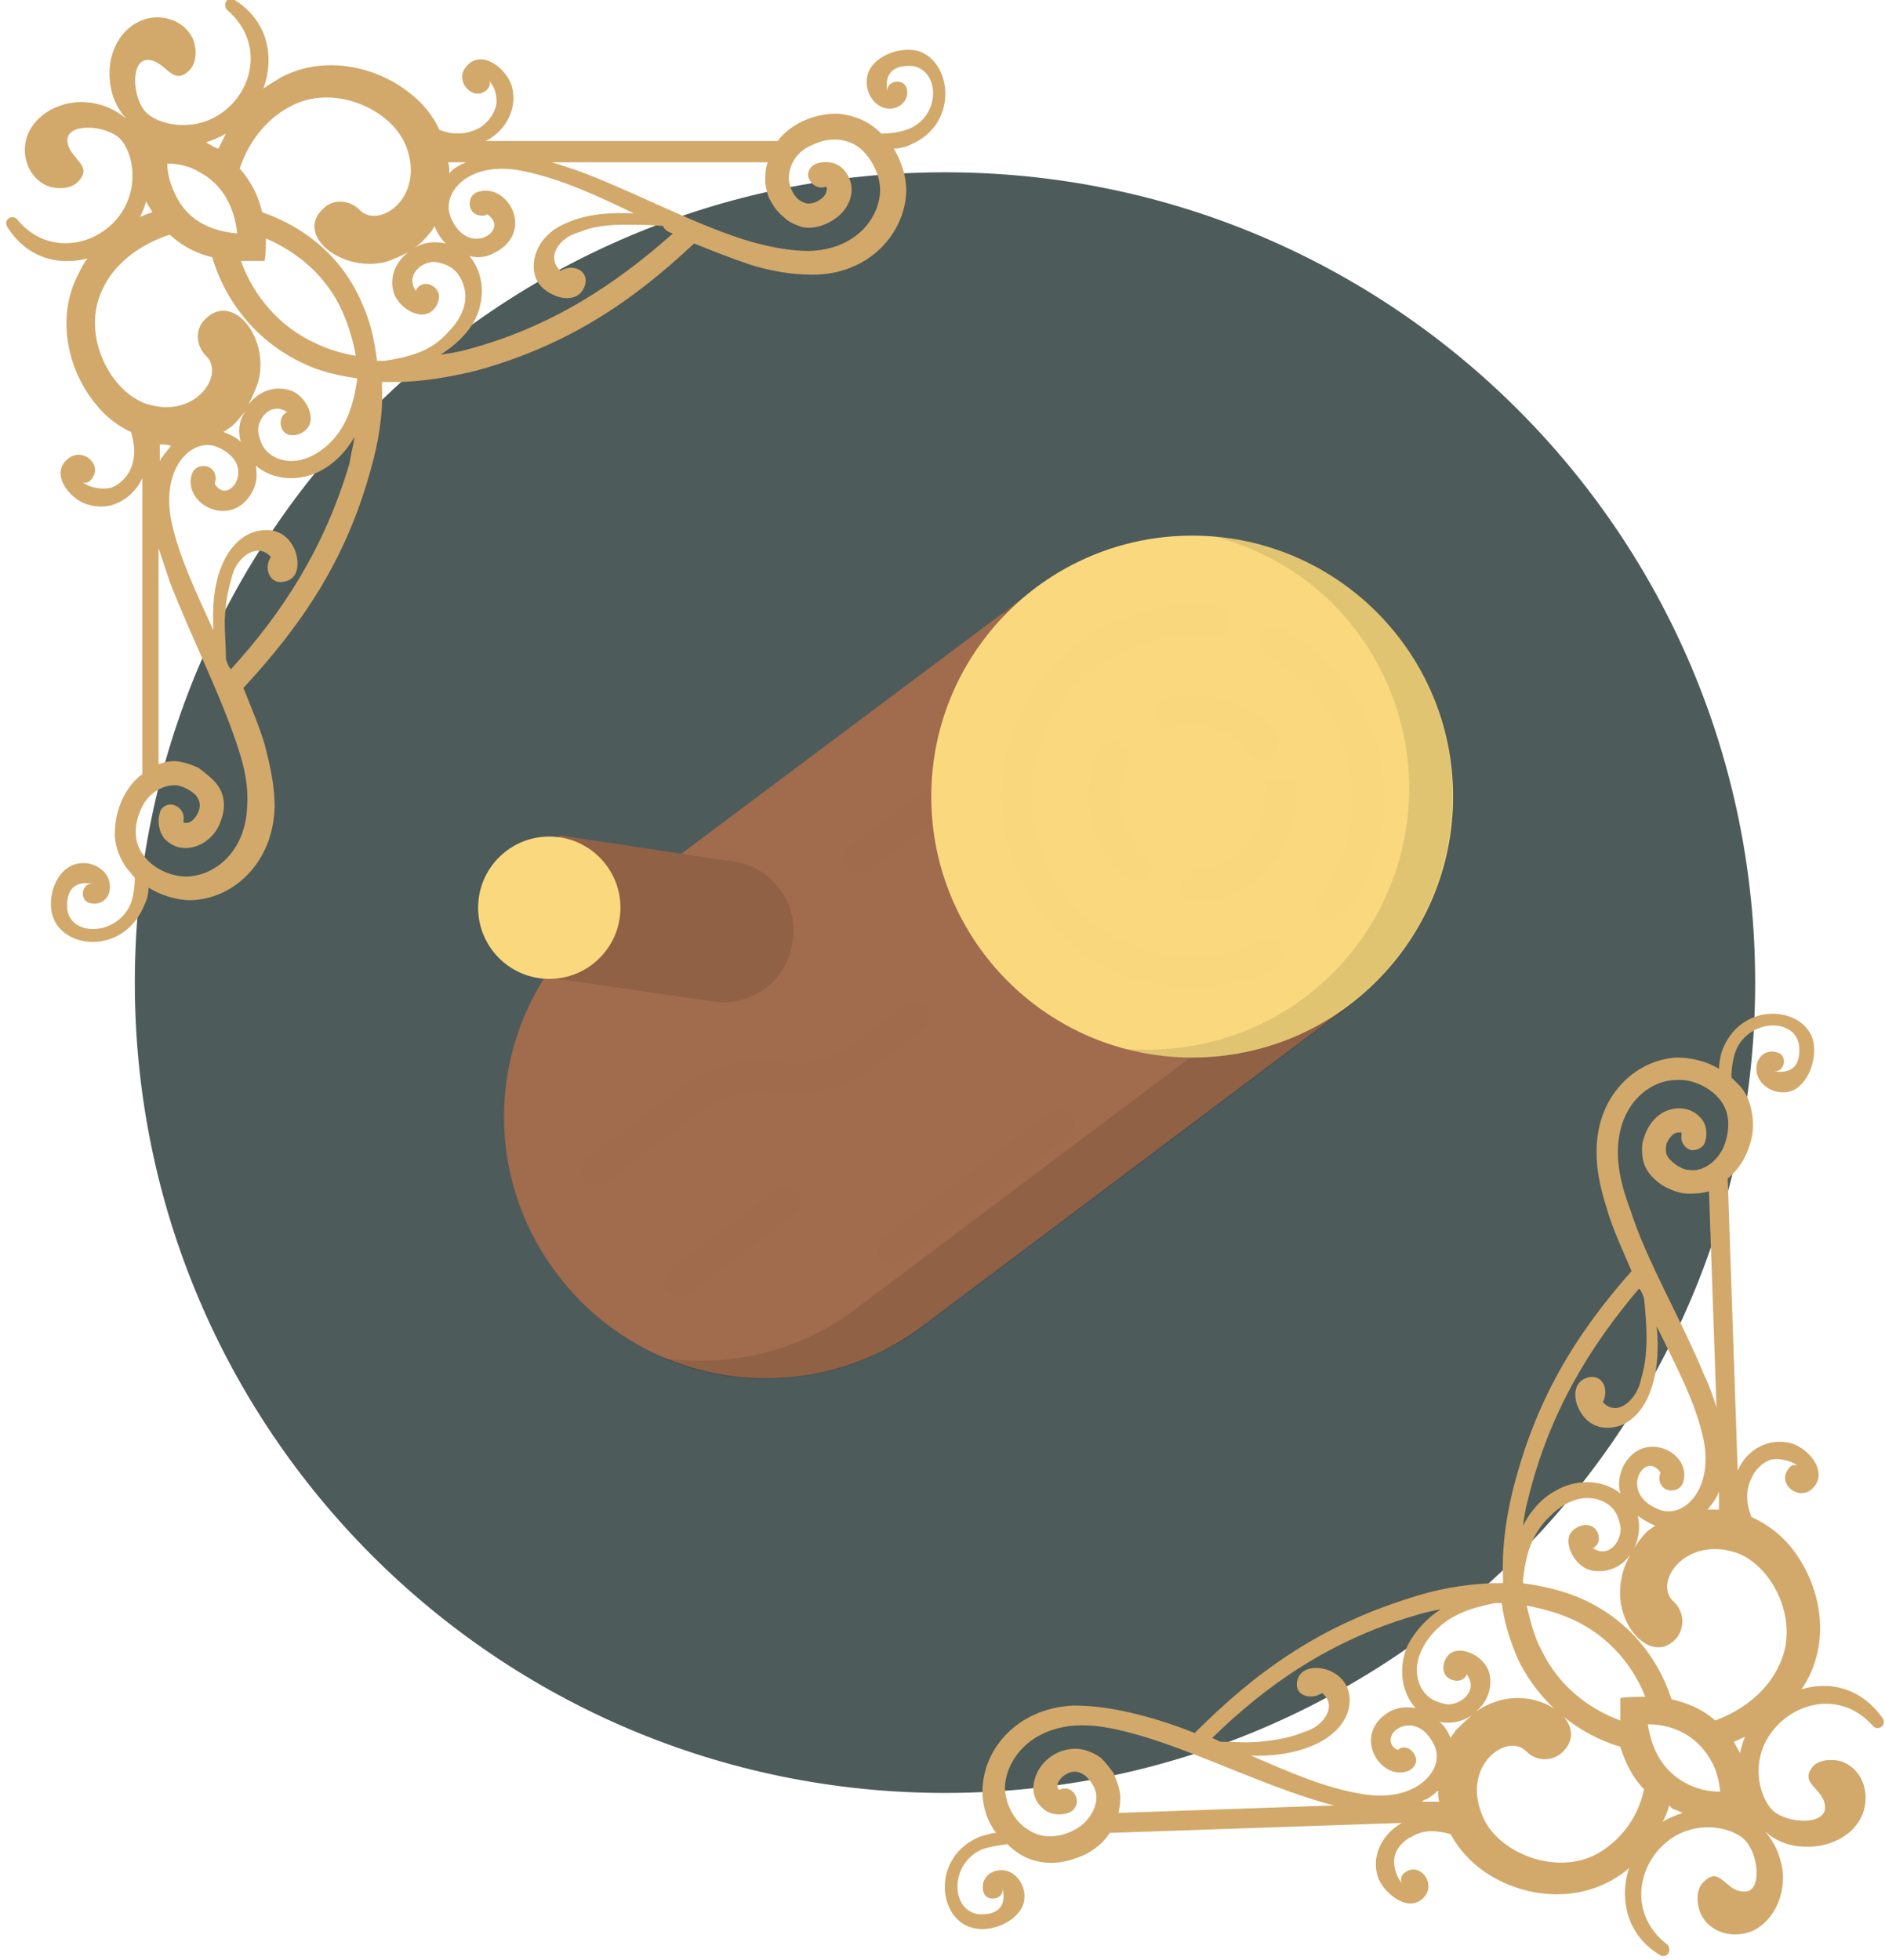 <svg width="151" height="157" viewBox="0 0 151 157" fill="none" xmlns="http://www.w3.org/2000/svg">
    <path d="M75.7 143.6C111.543 143.6 140.6 114.543 140.6 78.7C140.6 42.857 111.543 13.8 75.7 13.8C39.857 13.8 10.8 42.857 10.8 78.7C10.8 114.543 39.857 143.6 75.7 143.6Z" fill="#4D5B5B"/>
    <path d="M73.6 4.1C72.2 3.7 70.2 4.4 69.6 5.7C69 7.1 70 8.8 71.4 8.7C72.3 8.6 72.9 7.8 72.6 7C72.3 6.2 70.9 6.5 71.1 7.4C70.6 4.9 73.1 5.3 73.2 5.3C75.4 5.8 75.3 9.5 72.6 10.4C72 10.6 71.3 10.7 70.6 10.7C70.4 10.5 70.2 10.3 69.9 10.1C69.1 9.5 68.1 9.2 67.1 9.1C66.1 9.1 65.2 9.3 64.3 9.7C63.5 10.1 62.8 10.6 62.3 11.3H38.9C40.5 10.5 41.5 8.7 41 6.9C40.6 5.5 38.5 3.8 37.3 5.4C36.4 6.5 37.9 8.2 39 7.2C39.2 7 39.3 6.7 39.2 6.5C39.7 7 39.9 8 39.7 8.6C39.5 9.3 38.9 10 38.3 10.3C37.3 10.8 36.2 10.8 35.2 10.4C34.7 9.3 33.9 8.3 33 7.6C30.4 5.4 26.1 4.3 22.5 6.2C22 6.5 21.5 6.8 21.1 7.1C22 4.6 21.5 1.7 18.8 8.21054e-06C18.2 -0.4 17.8 0.4 18.2 0.8C21 3.2 20.4 6.8 18.2 8.7C15.9 10.7 12.8 10.1 11.7 9C10.6 7.9 10.4 4.7 11.9 4.8C13.3 4.9 13.8 6.9 15.1 5.7C15.8 5.1 15.8 3.8 15.4 3C14.6 1.5 12.7 1 11.2 1.7C9.4 2.5 8.6 4.6 8.8 6.4C8.9 7.7 9.4 8.7 10.1 9.5C9.3 8.8 8.2 8.3 7 8.2C5.2 8 3.1 8.9 2.3 10.6C1.6 12.1 2.1 14 3.6 14.8C4.4 15.2 5.7 15.2 6.3 14.5C7.5 13.2 5.5 12.7 5.4 11.3C5.3 9.8 8.5 10 9.6 11.1C10.7 12.2 11.3 15.3 9.3 17.6C7.4 19.8 3.7 20.4 1.4 17.6C1 17.1 0.2 17.6 0.6 18.2C2.2 20.7 4.7 21.3 7 20.7C6.7 21.1 6.5 21.5 6.3 21.9C4.4 25.5 5.5 29.8 7.7 32.4C8.4 33.3 9.4 34.1 10.5 34.6C10.8 35.6 10.9 36.7 10.4 37.7C10.1 38.3 9.4 39 8.7 39.1C8.2 39.2 7.2 39.1 6.6 38.6C6.8 38.7 7.1 38.7 7.3 38.4C8.3 37.3 6.7 35.8 5.5 36.7C3.9 37.9 5.6 40 7 40.4C8.8 41 10.6 40 11.4 38.3V62C10.7 62.5 10.2 63.2 9.8 64C9.4 64.9 9.2 65.8 9.2 66.8C9.2 67.8 9.6 68.8 10.2 69.6C10.4 69.8 10.6 70.1 10.8 70.3C10.8 71 10.7 71.7 10.5 72.3C9.5 74.9 5.8 75.1 5.4 72.9C5.4 72.8 5 70.3 7.5 70.8C6.6 70.6 6.3 72 7.1 72.3C8 72.6 8.8 72 8.8 71.1C8.9 69.7 7.2 68.7 5.8 69.3C4.4 69.9 3.8 71.9 4.2 73.3C5 76.1 10 76.5 11.6 72.4C11.8 72 11.9 71.5 11.9 71.1C12.9 71.7 14.1 72.1 15.3 72.1C18.7 72 21.9 69.1 22 64.6C22 62.8 21.6 61.2 21.2 59.6C20.7 58 20.1 56.6 19.5 55.1C24.2 50 27.7 44.9 29.7 37.6C30.3 35.5 30.7 33.2 30.6 31C30.6 30.9 30.6 30.7 30.6 30.6C30.9 30.6 31.2 30.6 31.5 30.6C33.8 30.6 36 30.2 38.1 29.7C45.4 27.7 50.6 24.2 55.6 19.5C57.1 20.1 58.6 20.7 60.1 21.2C61.7 21.7 63.4 22 65.1 22C69.6 22 72.5 18.7 72.6 15.3C72.6 14.1 72.2 12.9 71.6 11.9C72 11.9 72.5 11.8 72.9 11.6C76.8 10 76.3 5 73.6 4.1ZM35.7 19.5C34.8 19.3 33.9 19.4 33.1 19.9C33.6 19.6 34 19.2 34.4 18.7C34.6 18.5 34.7 18.3 34.8 18.1C35 18.6 35.3 19.1 35.7 19.5ZM36 13.9C36 13.6 36 13.3 35.9 13H37.3C37.2 13.1 37 13.1 36.9 13.2C36.5 13.4 36.2 13.6 36 13.9ZM23.5 8.4C27 6.7 31.6 8.9 32.6 11.9C34 15.9 30.3 18.4 28.8 16.8C28 16 26.7 15.9 25.9 16.7C23.6 18.8 27.3 21.8 30.8 21C31.5 20.8 32.1 20.5 32.7 20.2C31.8 20.9 31.2 22 31.5 23.3C31.8 24.5 33.3 25.5 34.3 25.1C35 24.8 35.3 23.9 35.1 23.4C34.8 22.7 33.7 22.4 33.3 23.3C32.4 21.9 34 20.8 35 21C36 21.2 36.6 21.6 37 22.5C37.7 24 37 25.5 35.9 26.6C34.5 28.2 32.7 28.6 30.8 28.9C30.6 28.9 30.4 28.9 30.2 28.9C30 27.3 29.7 25.8 29 24.3C27.5 20.7 24.5 18.2 21 17C20.7 15.7 20.1 14.5 19.2 13.5C20 11.1 21.6 9.3 23.5 8.4ZM17.2 11.8C17 11.7 16.7 11.5 16.5 11.4C17.1 11.2 17.6 11 18.1 10.7C17.9 11.1 17.7 11.5 17.5 11.9C17.4 11.9 17.3 11.8 17.2 11.8ZM12.1 16.8C12.1 16.9 12.2 16.9 12.2 17C11.9 17.1 11.6 17.2 11.2 17.4C11.4 17 11.6 16.6 11.7 16.1C11.8 16.4 12 16.6 12.1 16.8ZM14.1 15.7C13.7 14.9 13.4 14 13.4 13.1C14.3 13.1 15.2 13.3 16 13.8C17.9 14.8 18.8 16.7 19 18.7C16.9 18.5 15.1 17.7 14.1 15.7ZM21.2 20.9C21.3 20.3 21.3 19.7 21.3 19.1C23.9 20.2 26.2 22.2 27.4 24.9C27.9 26 28.3 27.3 28.5 28.5C27.4 28.3 26.3 28 25.3 27.5C22.4 26.2 20.3 23.7 19.3 20.9C19.8 20.9 20.5 20.9 21.2 20.9ZM8.2 23.2C9.1 21.2 11.1 19.6 13.6 18.8C14.6 19.7 15.7 20.3 17 20.6C18.1 24.3 20.7 27.5 24.5 29.2C25.8 29.8 27.2 30.1 28.6 30.3C28.6 30.4 28.6 30.4 28.6 30.5C28.3 32.4 27.8 34.2 26.3 35.6C25.2 36.6 23.7 37.3 22.2 36.7C21.3 36.3 20.9 35.7 20.7 34.7C20.5 33.7 21.6 32.1 23 33C22.2 33.4 22.4 34.6 23.1 34.8C23.6 35 24.5 34.7 24.8 34C25.2 33 24.2 31.4 23 31.2C21.7 30.9 20.6 31.5 19.9 32.4C20.2 31.8 20.5 31.2 20.7 30.5C21.6 27 18.6 23.3 16.4 25.6C15.6 26.4 15.7 27.7 16.5 28.5C18.1 30 15.6 33.7 11.6 32.3C8.7 31.2 6.5 26.7 8.2 23.2ZM12.8 35.6C13.1 35.6 13.4 35.6 13.7 35.7C13.5 36 13.2 36.3 13 36.6C12.9 36.7 12.8 36.9 12.8 37V35.6ZM19.3 35.4C18.9 35 18.4 34.8 17.9 34.6C18.1 34.5 18.3 34.3 18.5 34.2C19 33.8 19.3 33.3 19.7 32.9C19.2 33.5 19 34.5 19.3 35.4ZM19.8 64.5C19.7 68.3 17.1 70.2 14.9 70.2C13.5 70.2 12.1 69.4 11.5 68.5C10.7 67.5 10.7 66.1 11.3 64.8C11.8 63.6 13 62.8 14.2 62.9C14.7 63 15.3 63.3 15.7 63.7C16 64.1 16.1 64.5 15.9 65C15.7 65.5 15.3 65.9 15 65.9C14.8 65.9 14.7 65.9 14.7 65.9C14.7 65.9 14.7 65.9 14.7 65.7C14.8 65.2 14.5 64.7 14 64.5C13.5 64.3 12.9 64.6 12.8 65.1C12.6 65.7 12.7 66.6 13.2 67.2C13.8 67.8 14.5 68 15.2 67.9C16.5 67.7 17.4 66.7 17.7 65.7C17.9 65.2 18 64.6 17.9 64C17.8 63.4 17.5 62.9 17.1 62.5C16.7 62.1 16.3 61.8 15.9 61.5C15.5 61.3 14.9 61.1 14.4 61C13.8 60.9 13.3 61 12.7 61.2V43.9C13 44.8 13.3 45.7 13.6 46.6C15.3 51 17.8 55.9 19.1 60C19.6 61.5 19.9 63 19.8 64.5ZM18.5 53.6C18.3 53.4 18.2 53.1 18.1 52.8C18.1 51.8 18 50.7 18 49.7C18.1 47.5 18.5 46.6 18.6 46.1C19 44.6 20.6 43.4 21.7 44.6C21.1 45.5 21.6 46.8 22.7 46.6C24 46.4 24 45 23.6 44C22.7 42 20.8 42.4 20.1 42.7C19.1 43.1 18.3 44.1 17.9 45C17.1 46.7 17 48.6 17.1 50.6V50.5C15.8 47.6 14.3 44.6 13.7 41.6C12.9 37.3 15.5 35 17.4 35.8C20.5 37.1 18.6 40.1 17.5 39.1C17.1 38.8 17.2 38.5 17.2 38.7C17.4 38.2 17.2 37.6 16.7 37.4C16.2 37.2 15.6 37.4 15.4 37.9C14.5 40.3 18.5 42.5 20.2 39.4C20.6 38.7 20.6 38 20.5 37.3C21.9 38.5 24 38.6 25.7 37.7C26.8 37.1 27.7 36.2 28.4 35C28.3 35.7 28.1 36.4 28 37.1C26 43.9 22.6 49.1 18.5 53.6ZM53.9 18.7C49.4 22.7 44.2 26.2 37.4 28C36.7 28.2 36 28.3 35.3 28.4C36.4 27.7 37.4 26.8 38 25.7C38.9 24 38.8 21.9 37.6 20.5C38.3 20.7 39 20.6 39.7 20.2C42.9 18.5 40.6 14.5 38.2 15.4C37.7 15.6 37.5 16.2 37.7 16.7C37.9 17.2 38.5 17.4 39 17.2C38.8 17.2 39 17 39.4 17.5C40.4 18.7 37.4 20.5 36.1 17.4C35.3 15.4 37.6 12.8 41.9 13.7C44.9 14.3 47.9 15.7 50.8 17.1H50.9C49 17 47 17.1 45.3 17.9C44.3 18.3 43.4 19.1 43 20.1C42.7 20.8 42.3 22.7 44.3 23.6C45.3 24.1 46.6 24 46.9 22.7C47.1 21.6 45.8 21.1 44.9 21.7C43.7 20.6 44.8 19 46.4 18.6C46.9 18.4 47.8 18 50 18C51.1 18 52.1 18 53.1 18.1C53.3 18.5 53.6 18.6 53.9 18.7ZM64.8 20.1C63.3 20.1 61.8 19.8 60.3 19.4C56.1 18.2 51.3 15.6 46.9 13.9C46.1 13.6 45.2 13.3 44.2 13H61.5C61.3 13.5 61.3 14.1 61.3 14.7C61.4 15.2 61.5 15.8 61.8 16.2C62 16.6 62.4 17.1 62.8 17.4C63.2 17.8 63.7 18 64.3 18.2C64.9 18.3 65.5 18.2 66 18C67 17.6 68 16.8 68.2 15.5C68.3 14.9 68.1 14.1 67.5 13.5C66.9 12.9 66 12.9 65.4 13.1C64.9 13.3 64.6 13.8 64.8 14.3C65 14.8 65.5 15.1 66 15C66.2 14.9 66.2 15 66.2 15C66.2 15 66.3 15.1 66.2 15.3C66.2 15.6 65.8 16 65.3 16.2C64.8 16.4 64.4 16.3 64 16C63.6 15.7 63.3 15.1 63.2 14.5C63.1 13.3 63.8 12.1 65.1 11.6C66.3 11 67.7 11 68.8 11.8C69.7 12.5 70.5 13.9 70.5 15.2C70.5 17.4 68.6 20 64.8 20.1Z" fill="#D2A96A"/>
    <path d="M77.9 154.4C79.3 154.8 81.3 154 81.9 152.7C82.5 151.3 81.4 149.6 80 149.8C79.1 149.9 78.5 150.7 78.8 151.6C79.1 152.4 80.5 152.1 80.3 151.2C80.9 153.7 78.3 153.3 78.3 153.3C76.1 152.9 76.1 149.2 78.7 148.1C79.3 147.9 80 147.8 80.7 147.7C80.9 147.9 81.1 148.1 81.4 148.3C82.2 148.9 83.2 149.2 84.2 149.2C85.2 149.2 86.1 148.9 87 148.5C87.7 148.1 88.4 147.6 88.9 146.8L112.3 146C110.7 146.9 109.8 148.7 110.4 150.4C110.9 151.7 113 153.4 114.2 151.8C115 150.6 113.5 149 112.4 150.1C112.2 150.3 112.2 150.6 112.3 150.8C111.8 150.3 111.6 149.3 111.7 148.8C111.8 148.1 112.4 147.4 113.1 147.1C114.1 146.5 115.1 146.6 116.2 146.9C116.8 148 117.6 148.9 118.5 149.6C121.2 151.7 125.5 152.6 129.1 150.6C129.6 150.3 130.1 150 130.5 149.6C129.7 152.1 130.3 155 133 156.6C133.6 156.9 134 156.1 133.5 155.7C130.6 153.4 131.1 149.8 133.2 147.8C135.4 145.7 138.5 146.2 139.7 147.3C140.9 148.4 141.2 151.6 139.7 151.5C138.2 151.5 137.8 149.4 136.5 150.7C135.8 151.3 135.9 152.6 136.3 153.4C137.1 154.9 139 155.3 140.5 154.6C142.2 153.7 143 151.7 142.8 149.8C142.6 148.5 142.1 147.5 141.4 146.7C142.2 147.4 143.3 147.9 144.6 147.9C146.4 148 148.5 147.1 149.2 145.3C149.8 143.8 149.3 141.9 147.8 141.2C147 140.8 145.7 140.9 145.2 141.5C144.1 142.9 146.1 143.2 146.2 144.7C146.3 146.2 143.2 146.1 142 145C140.9 143.9 140.1 140.9 142.1 138.5C144 136.2 147.6 135.5 150 138.2C150.4 138.7 151.2 138.2 150.8 137.6C149.1 135.2 146.6 134.6 144.3 135.3C144.6 134.9 144.8 134.5 145 134.1C146.7 130.4 145.5 126.2 143.2 123.6C142.4 122.7 141.4 122 140.3 121.5C139.9 120.5 139.8 119.4 140.3 118.4C140.6 117.7 141.2 117.1 141.9 116.9C142.4 116.8 143.4 116.9 144 117.4C143.8 117.3 143.5 117.3 143.3 117.6C142.3 118.8 144 120.2 145.1 119.3C146.6 118 144.9 116 143.5 115.6C141.7 115.1 139.9 116.1 139.2 117.8L138.4 94.4C139.1 93.8 139.6 93.1 139.9 92.4C140.3 91.5 140.5 90.6 140.4 89.6C140.3 88.6 140 87.6 139.3 86.9C139.1 86.7 138.9 86.5 138.7 86.3C138.7 85.6 138.8 84.9 139 84.3C139.9 81.7 143.6 81.4 144.1 83.6C144.1 83.7 144.6 86.2 142.1 85.8C143 85.9 143.2 84.5 142.4 84.3C141.5 84 140.7 84.6 140.7 85.6C140.7 87 142.4 87.9 143.7 87.3C145 86.6 145.6 84.6 145.2 83.2C144.3 80.5 139.3 80.2 137.9 84.3C137.8 84.7 137.7 85.2 137.7 85.6C136.7 85 135.5 84.7 134.3 84.7C130.9 84.9 127.8 87.9 127.9 92.4C127.9 94.2 128.4 95.8 128.9 97.4C129.4 98.9 130.1 100.4 130.7 101.8C126.1 107 122.9 112.3 121.1 119.7C120.6 121.9 120.3 124.1 120.4 126.4C120.4 126.5 120.4 126.7 120.4 126.8C120.1 126.8 119.8 126.8 119.5 126.8C117.2 126.9 115 127.3 112.9 128C105.6 130.3 100.6 133.9 95.7 138.8C94.2 138.2 92.7 137.7 91.1 137.3C89.5 136.9 87.8 136.6 86 136.6C81.5 136.8 78.7 140.1 78.7 143.5C78.7 144.7 79.1 145.9 79.8 146.8C79.4 146.8 78.9 147 78.5 147.1C74.6 148.7 75.1 153.7 77.9 154.4ZM115.3 137.9C116.2 138.1 117.1 137.9 117.9 137.4C117.4 137.8 117 138.2 116.6 138.6C116.5 138.8 116.3 139 116.2 139.2C116 138.7 115.7 138.2 115.3 137.9ZM115.2 143.4C115.2 143.7 115.2 144 115.3 144.3H113.9C114 144.2 114.2 144.1 114.3 144.1C114.6 143.9 114.9 143.7 115.2 143.4ZM127.9 148.5C124.5 150.3 119.8 148.3 118.7 145.3C117.1 141.3 120.8 138.7 122.3 140.3C123.1 141.1 124.4 141.1 125.2 140.3C127.4 138.1 123.6 135.2 120.1 136.2C119.4 136.4 118.8 136.7 118.2 137.1C119.1 136.4 119.6 135.2 119.3 134C119 132.8 117.4 131.9 116.4 132.3C115.7 132.6 115.5 133.5 115.7 134C116 134.7 117.2 134.9 117.5 134.1C118.5 135.5 116.9 136.6 115.9 136.5C114.9 136.3 114.3 136 113.8 135.1C113.1 133.6 113.7 132.1 114.7 130.9C116.1 129.3 117.8 128.8 119.7 128.4C119.9 128.4 120.1 128.4 120.3 128.4C120.5 130 121 131.5 121.6 132.9C123.3 136.4 126.4 138.9 129.8 139.9C130.2 141.2 130.8 142.4 131.7 143.3C131.2 145.7 129.7 147.5 127.9 148.5ZM134.1 144.9C134.3 145 134.6 145.1 134.8 145.2C134.2 145.4 133.7 145.6 133.2 145.9C133.4 145.5 133.6 145.1 133.7 144.6C133.9 144.8 134 144.9 134.1 144.9ZM139 139.7C139 139.6 138.9 139.6 138.9 139.5C139.2 139.4 139.5 139.2 139.8 139.1C139.6 139.5 139.5 139.9 139.4 140.4C139.2 140.1 139.1 139.9 139 139.7ZM137 140.9C137.5 141.7 137.7 142.6 137.8 143.5C136.9 143.5 136 143.3 135.2 142.9C133.2 141.9 132.3 140.1 132 138.1C134 138.1 135.9 139 137 140.9ZM129.8 136C129.8 136.6 129.8 137.2 129.8 137.8C127.1 136.8 124.8 134.9 123.5 132.2C122.9 131.1 122.6 129.9 122.3 128.6C123.4 128.8 124.5 129.1 125.5 129.5C128.5 130.7 130.7 133.1 131.8 135.9C131.1 135.9 130.4 135.9 129.8 136ZM142.6 133.2C141.7 135.3 139.8 136.9 137.4 137.8C136.4 136.9 135.2 136.4 133.9 136.1C132.7 132.4 130 129.3 126.1 127.8C124.8 127.3 123.4 127 122 126.8C122 126.7 122 126.7 122 126.6C122.2 124.7 122.6 122.9 124.2 121.4C125.3 120.3 126.8 119.6 128.3 120.2C129.2 120.6 129.6 121.2 129.8 122.2C130 123.2 129 124.9 127.6 124C128.4 123.6 128.1 122.4 127.4 122.2C126.9 122 126 122.3 125.7 123C125.4 124 126.3 125.6 127.6 125.8C128.9 126 130 125.4 130.6 124.5C130.3 125.1 130 125.7 129.9 126.4C129.1 130 132.3 133.5 134.3 131.2C135 130.3 134.9 129.1 134.1 128.3C132.4 126.9 134.8 123.1 138.9 124.3C141.9 125.2 144.2 129.7 142.6 133.2ZM137.7 120.9C137.4 120.9 137.1 120.9 136.8 120.9C137 120.6 137.3 120.3 137.5 119.9C137.6 119.8 137.6 119.6 137.7 119.5V120.9ZM131.2 121.4C131.6 121.7 132.1 122 132.6 122.2C132.4 122.3 132.2 122.5 132 122.6C131.6 123 131.2 123.5 130.9 124C131.3 123.2 131.4 122.3 131.2 121.4ZM129.6 92.3C129.6 88.5 132.1 86.5 134.3 86.5C135.7 86.4 137.1 87.2 137.8 88.1C138.6 89.1 138.6 90.5 138.1 91.8C137.6 93 136.4 93.9 135.3 93.7C134.8 93.7 134.2 93.3 133.8 92.9C133.4 92.5 133.4 92.1 133.5 91.6C133.7 91.1 134.1 90.7 134.4 90.7C134.6 90.7 134.7 90.7 134.7 90.7C134.7 90.7 134.7 90.7 134.7 90.9C134.6 91.4 134.9 91.9 135.4 92.1C135.9 92.2 136.5 91.9 136.6 91.4C136.8 90.8 136.7 89.9 136.1 89.4C135.5 88.8 134.7 88.7 134.1 88.8C132.8 89 132 90.1 131.7 91.1C131.5 91.6 131.5 92.2 131.6 92.8C131.7 93.4 132 93.9 132.4 94.3C132.8 94.7 133.2 95 133.7 95.2C134.1 95.4 134.7 95.6 135.2 95.6C135.8 95.6 136.3 95.6 136.9 95.4L137.5 112.7C137.2 111.8 136.9 110.9 136.5 110.1C134.7 105.7 131.9 101 130.6 96.9C130 95.3 129.6 93.8 129.6 92.3ZM131.3 103.2C131.5 103.4 131.6 103.7 131.7 104C131.8 105 131.9 106.1 131.9 107.1C131.9 109.3 131.5 110.2 131.4 110.7C131 112.2 129.5 113.5 128.4 112.3C128.9 111.3 128.4 110.1 127.3 110.3C126 110.6 126 111.9 126.5 112.9C127.5 114.8 129.3 114.4 130 114.1C131 113.6 131.7 112.7 132.1 111.7C132.8 110 132.9 108 132.7 106.1V106.2C134.1 109.1 135.7 112 136.4 115C137.4 119.2 134.9 121.7 132.9 120.9C129.8 119.7 131.5 116.6 132.7 117.6C133.1 117.9 133 118.1 133 118C132.8 118.5 133 119.1 133.5 119.3C134 119.5 134.6 119.3 134.8 118.8C135.7 116.4 131.6 114.3 130 117.5C129.7 118.2 129.6 118.9 129.8 119.6C128.4 118.5 126.3 118.4 124.6 119.4C123.5 120 122.6 121 122 122.2C122.1 121.5 122.2 120.8 122.4 120.1C124.1 113.1 127.4 107.8 131.3 103.2ZM97.1 139.2C101.4 135 106.5 131.4 113.3 129.4C114 129.2 114.7 129 115.4 128.9C114.3 129.6 113.4 130.6 112.8 131.7C112 133.4 112.2 135.5 113.4 136.8C112.7 136.7 112 136.7 111.3 137.1C108.2 138.9 110.6 142.8 112.9 141.8C113.4 141.5 113.6 141 113.3 140.5C113 140 112.5 139.8 112 140.1C112.2 140.1 112 140.3 111.6 139.9C110.6 138.7 113.5 136.8 114.9 139.8C115.8 141.7 113.5 144.4 109.2 143.7C106.1 143.2 103.2 141.9 100.2 140.6H100.1C102 140.7 104 140.4 105.6 139.6C106.6 139.1 107.5 138.3 107.9 137.3C108.2 136.6 108.5 134.7 106.5 133.8C105.5 133.4 104.1 133.5 103.9 134.7C103.7 135.8 105 136.2 105.9 135.6C107.2 136.6 106 138.3 104.5 138.7C104 138.9 103.1 139.3 100.9 139.5C99.9 139.6 98.8 139.5 97.8 139.5C97.7 139.5 97.4 139.3 97.1 139.2ZM86.1 138.2C87.6 138.1 89.1 138.4 90.6 138.8C94.8 139.9 99.7 142.3 104.2 143.8C105.1 144.1 106 144.4 106.9 144.6L89.6 145.2C89.7 144.7 89.8 144.1 89.7 143.5C89.6 143 89.4 142.5 89.2 142C88.9 141.6 88.6 141.2 88.2 140.8C87.8 140.5 87.2 140.2 86.6 140.1C86 140 85.4 140.1 84.9 140.3C83.9 140.7 83 141.6 82.8 142.9C82.7 143.5 82.9 144.3 83.5 144.8C84.1 145.4 85 145.4 85.6 145.2C86.1 145 86.4 144.5 86.2 143.9C86 143.4 85.5 143.1 85 143.3C84.8 143.4 84.8 143.3 84.8 143.3C84.8 143.3 84.7 143.2 84.7 143C84.7 142.7 85.1 142.2 85.6 142C86.1 141.8 86.5 141.9 86.9 142.2C87.3 142.5 87.7 143.1 87.8 143.6C88 144.7 87.2 146 86 146.6C84.8 147.2 83.4 147.3 82.3 146.5C81.3 145.9 80.5 144.5 80.5 143.1C80.6 141.1 82.3 138.5 86.1 138.2Z" fill="#D2A96A"/>
    <path d="M73.9 106.2C64.7 113.1 51.6 111.3 44.6 102C37.6 92.7 39.5 79.7 48.8 72.7L83 47.1L108.1 80.5L73.9 106.2Z" fill="#A16B4E"/>
    <path opacity="0.1" d="M80.3 49.1L102.8 79.1L68.6 104.8C64 108.3 58.4 109.5 53.1 108.8C59.7 111.6 67.7 110.9 73.9 106.3L108.1 80.6L83 47.1L80.3 49.1Z" fill="black"/>
    <g opacity="0.1">
        <path opacity="0.1" d="M74 82.4L69.9 85.5C67.7 87.2 64.9 87.9 62.1 87.5C60 87.2 57.9 87.7 56.1 89L48.5 94.7C48 95.1 47.2 95 46.8 94.5C46.4 94 46.5 93.2 47 92.8L54.6 87.1C56.8 85.4 59.6 84.7 62.4 85.1C64.5 85.4 66.6 84.9 68.4 83.6L72.5 80.5C73 80.1 73.8 80.2 74.2 80.7C74.6 81.2 74.6 81.9 74 82.4Z" fill="black"/>
        <path opacity="0.1" d="M76.8 64.3L69.6 69.7C69.1 70.1 68.3 70 67.9 69.5C67.5 69 67.6 68.2 68.1 67.8L75.3 62.4C75.8 62 76.6 62.1 77 62.6C77.5 63.2 77.4 63.9 76.8 64.3Z" fill="black"/>
        <path opacity="0.1" d="M63.7 97.2L55.2 103.6C54.7 104 53.9 103.9 53.5 103.4C53.1 102.9 53.2 102.1 53.7 101.7L62.2 95.3C62.7 94.9 63.5 95 63.9 95.5C64.4 96 64.3 96.8 63.7 97.2Z" fill="black"/>
        <path opacity="0.1" d="M85.6 91L72.3 101C71.8 101.4 71 101.3 70.6 100.8C70.2 100.3 70.3 99.5 70.8 99.1L84.1 89.1C84.6 88.7 85.4 88.8 85.8 89.3C86.3 89.8 86.2 90.6 85.6 91Z" fill="black"/>
    </g>
    <path d="M95.5 84.7C107.043 84.7 116.4 75.343 116.4 63.8C116.4 52.257 107.043 42.9 95.5 42.9C83.957 42.9 74.6 52.257 74.6 63.8C74.6 75.343 83.957 84.7 95.5 84.7Z" fill="#FAD97E"/>
    <path opacity="0.1" d="M97.4 43C101.8 44.2 105.8 46.7 108.7 50.6C115.6 59.8 113.8 72.9 104.5 79.9C100.2 83.1 95.1 84.4 90.1 84C96.1 85.6 102.7 84.5 108 80.5C117.2 73.6 119.1 60.5 112.2 51.2C108.5 46.3 103.1 43.5 97.4 43Z" fill="black"/>
    <g opacity="0.1">
        <path opacity="0.1" d="M102.4 77.5C102.3 77.5 102.3 77.6 102.2 77.6C95.6 80.8 87.7 78.8 83.3 73C78.2 66.2 79.6 56.6 86.3 51.5C89.5 49.1 93.4 48.1 97.3 48.5C98 48.6 98.5 49.2 98.4 49.9C98.3 50.6 97.7 51.1 97 51C93.7 50.6 90.4 51.5 87.8 53.5C82.1 57.8 81 65.8 85.2 71.5C88.9 76.4 95.5 78 101 75.4C101.6 75.1 102.4 75.4 102.7 76C103 76.5 102.8 77.2 102.4 77.5Z" fill="black"/>
        <path opacity="0.1" d="M107.3 73.6C106.9 73.9 106.2 73.9 105.8 73.6C105.3 73.2 105.2 72.4 105.6 71.9C109.2 67.3 109.3 60.9 105.8 56.2C104.7 54.7 103.2 53.5 101.6 52.6C101 52.3 100.8 51.5 101.1 50.9C101.4 50.3 102.2 50.1 102.8 50.4C104.8 51.5 106.5 52.9 107.8 54.7C112 60.3 111.9 68 107.6 73.4C107.5 73.4 107.4 73.5 107.3 73.6Z" fill="black"/>
        <path opacity="0.1" d="M100.5 70.5C99.2 71.5 97.6 72.1 95.9 72.2C95.2 72.2 94.6 71.7 94.6 71C94.6 70.3 95.1 69.7 95.8 69.7C97 69.6 98.1 69.2 99 68.5C100.6 67.3 101.4 65.4 101.3 63.5C101.3 62.8 101.8 62.2 102.5 62.2C103.2 62.2 103.8 62.7 103.8 63.4C104 66.1 102.8 68.8 100.5 70.5Z" fill="black"/>
        <path opacity="0.1" d="M101.9 60.6C101.4 61 100.6 60.9 100.2 60.4C98.8 58.5 96.3 57.6 94 58.3C93.3 58.5 92.7 58.1 92.5 57.4C92.3 56.7 92.7 56.1 93.4 55.9C96.7 55 100.3 56.2 102.3 58.9C102.6 59.4 102.5 60.2 101.9 60.6Z" fill="black"/>
        <path opacity="0.1" d="M91.9 70.3C91.5 70.6 90.8 70.6 90.4 70.3C89.9 69.9 89.4 69.4 88.9 68.8C87 66.3 86.7 62.9 88.1 60.1C88.4 59.5 89.2 59.2 89.8 59.6C90.4 59.9 90.7 60.7 90.3 61.3C89.3 63.3 89.5 65.6 90.8 67.4C91.1 67.8 91.4 68.1 91.8 68.5C92.3 68.9 92.4 69.7 92 70.2C92 70.2 92 70.3 91.9 70.3Z" fill="black"/>
    </g>
    <path d="M58.7 69C61.8 69.4 64 72.3 63.5 75.4C63.1 78.5 60.2 80.7 57.1 80.2L43.2 78.2L44.8 66.9L58.7 69Z" fill="#A16B4E"/>
    <path opacity="0.1" d="M58.7 69C61.8 69.4 64 72.3 63.5 75.4C63.1 78.5 60.2 80.7 57.1 80.2L43.2 78.2L44.8 66.9L58.7 69Z" fill="black"/>
    <path d="M44 78.4C47.148 78.4 49.7 75.848 49.7 72.7C49.7 69.552 47.148 67 44 67C40.852 67 38.3 69.552 38.3 72.7C38.3 75.848 40.852 78.4 44 78.4Z" fill="#FAD97E"/>
</svg>
